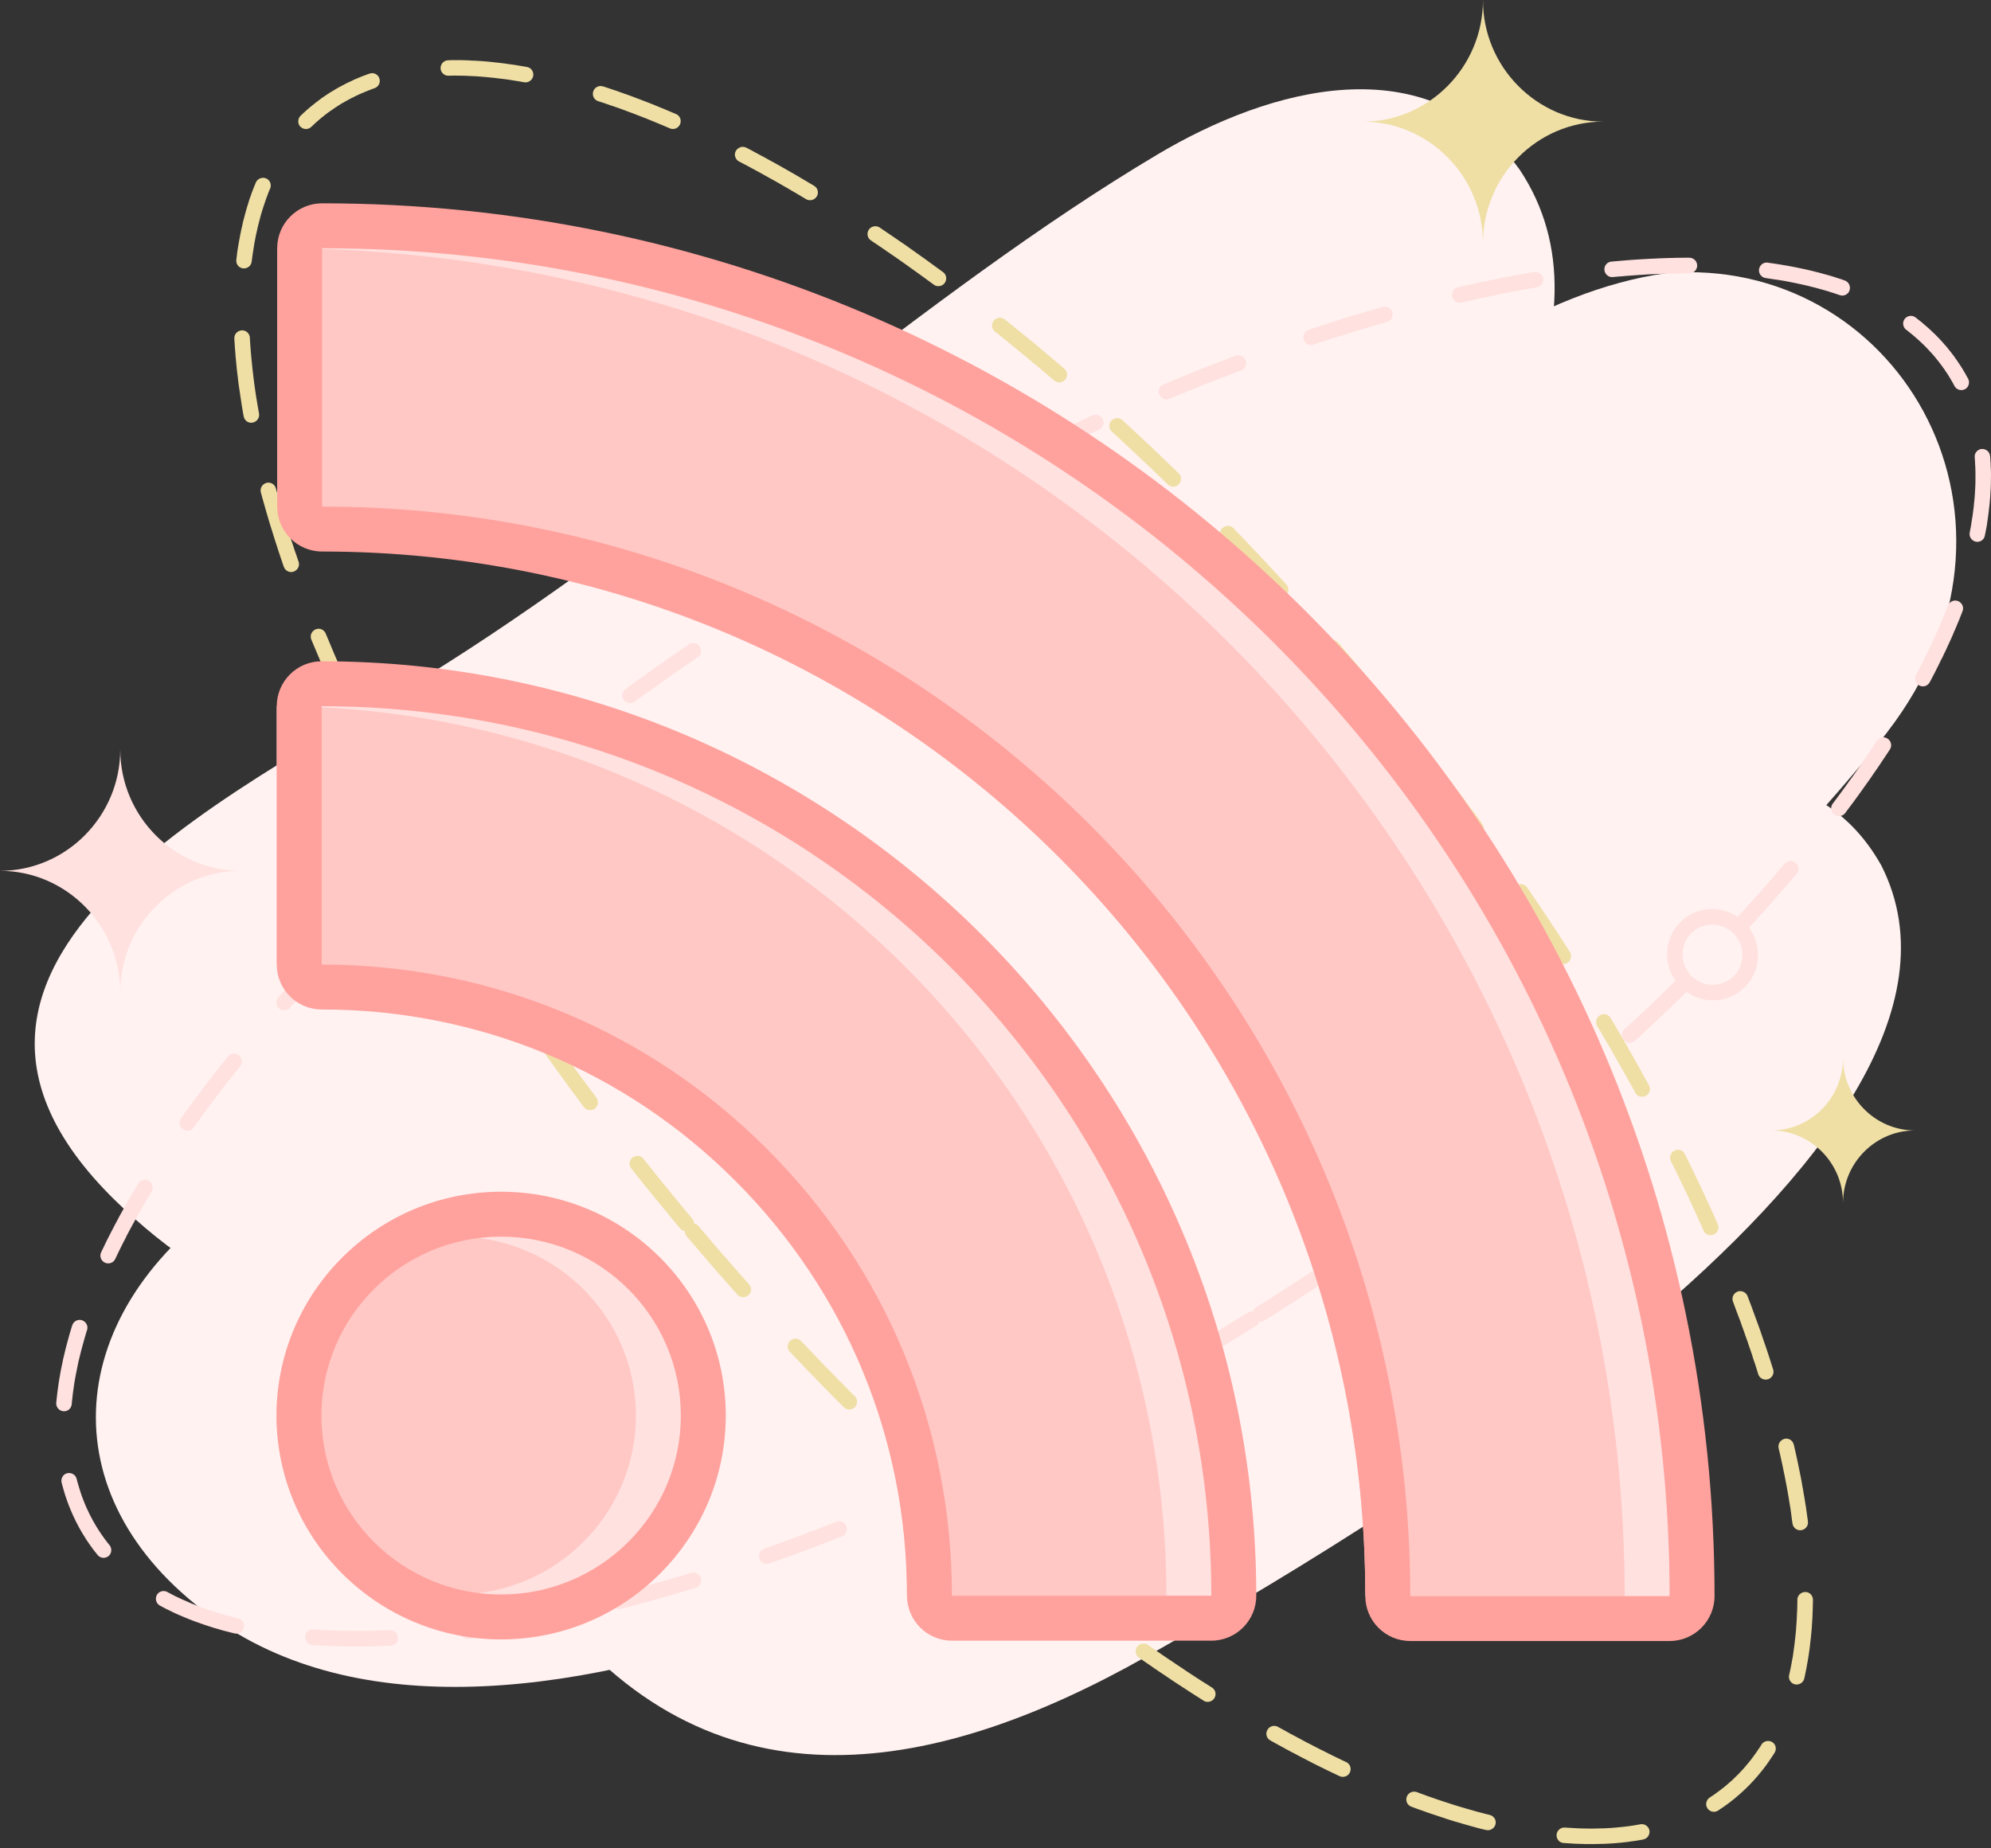 <svg width="70" height="65" viewBox="0 0 70 65" fill="none" xmlns="http://www.w3.org/2000/svg">
<rect x="0" y="0" width="70" height="65" fill="#333333" stroke="none"/>
<path fill-rule="evenodd" clip-rule="evenodd" d="M53.422 5.956C60.489 16.532 35.264 35.729 27.939 41.151C20.281 46.819 11.686 49.721 4.029 42.195C-4.729 33.589 9.22 27.436 15.607 23.393C24.239 17.926 32.48 10.312 40.706 5.426C44.62 3.099 50.18 1.518 53.422 5.956Z" fill="#FFF2F1"/>
<path fill-rule="evenodd" clip-rule="evenodd" d="M58.606 9.603C66.588 8.976 72.001 17.934 66.611 25.399C63.804 29.3 50.734 42.695 46.894 45.939C38.617 52.741 18.103 64.294 7.625 56.985C1.754 52.89 2.042 46.379 7.979 42.195C16.826 35.96 25.443 36.631 34.806 27.868C41.179 21.901 49.723 10.826 58.606 9.603Z" fill="#FFF2F1"/>
<path fill-rule="evenodd" clip-rule="evenodd" d="M66.147 30.441C71.168 40.391 47.228 54.345 40.294 58.261C33.043 62.355 25.267 63.951 19.412 56.59C12.721 48.162 25.481 44.329 31.462 41.502C39.533 37.683 47.501 31.963 55.159 28.607C58.807 27.003 63.798 26.235 66.147 30.441Z" fill="#FFF2F1"/>
<path d="M24.303 43.665L24.467 43.855L24.627 44.044L24.791 44.234L24.953 44.422L25.116 44.611L25.28 44.797L25.442 44.981L25.607 45.166L25.769 45.353L25.927 45.529C26.056 45.674 26.292 45.639 26.379 45.463C26.425 45.365 26.41 45.246 26.335 45.165L26.181 44.99L26.018 44.807L25.856 44.622L25.694 44.435L25.53 44.25L25.368 44.065L25.205 43.877L25.043 43.687L24.886 43.5L24.722 43.31L24.561 43.12C24.518 43.068 24.46 43.037 24.395 43.026C24.398 42.963 24.375 42.9 24.331 42.847L24.242 42.739L24.08 42.55L23.923 42.358L23.767 42.166L23.61 41.976L23.457 41.785L23.299 41.595L23.143 41.402L22.991 41.212L22.836 41.019L22.62 40.749C22.532 40.637 22.371 40.614 22.25 40.698C22.122 40.789 22.096 40.968 22.193 41.09L22.408 41.362L22.562 41.555L22.718 41.746L22.872 41.939L23.029 42.13L23.187 42.323L23.346 42.516L23.503 42.707L23.661 42.9L23.821 43.092L23.912 43.201C23.957 43.255 24.017 43.285 24.08 43.294C24.079 43.356 24.097 43.42 24.142 43.474L24.303 43.665ZM11.653 27.145C11.367 26.808 11.249 26.389 11.284 25.978C11.323 25.571 11.514 25.174 11.853 24.89C11.886 24.86 11.921 24.832 11.958 24.809L11.91 24.705L11.829 24.526L11.747 24.346L11.667 24.168L11.586 23.989L11.508 23.81L11.429 23.631L11.352 23.454L11.276 23.276L11.201 23.099L11.127 22.923L11.054 22.749L10.98 22.573L10.945 22.49C10.861 22.278 11.054 22.062 11.278 22.122C11.358 22.146 11.42 22.203 11.452 22.28L11.486 22.362L11.559 22.534L11.631 22.709L11.705 22.885L11.779 23.061L11.855 23.235L11.93 23.411L12.008 23.587L12.086 23.762L12.165 23.94L12.244 24.116L12.324 24.295L12.407 24.474L12.452 24.568C12.64 24.514 12.835 24.497 13.026 24.509C13.435 24.543 13.828 24.73 14.112 25.068C14.396 25.403 14.517 25.824 14.479 26.233C14.444 26.64 14.251 27.038 13.91 27.325C13.887 27.344 13.865 27.364 13.839 27.384L13.929 27.552L14.024 27.737L14.121 27.921L14.223 28.104L14.322 28.291L14.422 28.476L14.523 28.663L14.626 28.848L14.728 29.032L14.835 29.218L14.938 29.407L15.026 29.562C15.074 29.643 15.07 29.743 15.027 29.826C14.919 30.013 14.656 30.018 14.549 29.834L14.46 29.677L14.355 29.488L14.251 29.302L14.148 29.113L14.044 28.927L13.943 28.74L13.841 28.553L13.74 28.368L13.64 28.183L13.541 27.996L13.444 27.813L13.35 27.635C13.151 27.697 12.944 27.719 12.739 27.702C12.33 27.669 11.937 27.481 11.653 27.145ZM12.787 27.16C13.059 27.182 13.336 27.099 13.56 26.91C13.785 26.721 13.913 26.461 13.936 26.191C13.96 25.921 13.881 25.644 13.694 25.421C13.508 25.201 13.245 25.076 12.977 25.056C12.707 25.033 12.429 25.114 12.204 25.304C11.98 25.492 11.854 25.755 11.829 26.023C11.806 26.292 11.884 26.569 12.071 26.791C12.261 27.014 12.52 27.139 12.787 27.16ZM20.77 38.336L20.626 38.144L20.486 37.951L20.346 37.76L20.204 37.569L20.066 37.376L19.927 37.183L19.788 36.993L19.654 36.8L19.518 36.608L19.38 36.413C19.265 36.25 19.02 36.263 18.918 36.435C18.866 36.527 18.869 36.642 18.929 36.728L19.071 36.927L19.208 37.118L19.346 37.313L19.483 37.505L19.623 37.698L19.761 37.89L19.903 38.083L20.043 38.277L20.187 38.47L20.33 38.663L20.529 38.933C20.654 39.098 20.907 39.069 20.995 38.882C21.04 38.791 21.029 38.684 20.971 38.604L20.77 38.336ZM17.697 33.934L17.573 33.741L17.448 33.553L17.326 33.363L17.204 33.172L17.084 32.982L16.964 32.792L16.842 32.602L16.726 32.413L16.607 32.223L16.491 32.035L16.404 31.891C16.359 31.822 16.286 31.775 16.201 31.765C15.976 31.738 15.817 31.987 15.935 32.18L16.024 32.323L16.142 32.514L16.26 32.706L16.381 32.895L16.499 33.087L16.621 33.278L16.745 33.469L16.865 33.659L16.988 33.852L17.113 34.043L17.238 34.234L17.399 34.477C17.513 34.65 17.767 34.634 17.866 34.454C17.914 34.363 17.909 34.261 17.855 34.175L17.697 33.934ZM10.459 19.642L10.402 19.473L10.345 19.31L10.292 19.145L10.236 18.981L10.187 18.818L10.135 18.654L10.082 18.491L10.033 18.329L9.985 18.167L9.936 18.005L9.888 17.844L9.841 17.684L9.798 17.525L9.752 17.366L9.699 17.175C9.681 17.105 9.638 17.047 9.577 17.011C9.368 16.886 9.11 17.081 9.172 17.318L9.226 17.517L9.272 17.678L9.317 17.837L9.363 18.002L9.412 18.165L9.46 18.329L9.509 18.491L9.562 18.657L9.613 18.823L9.664 18.986L9.719 19.154L9.773 19.321L9.827 19.488L9.884 19.656L9.94 19.821L9.979 19.933C10.003 19.995 10.039 20.043 10.096 20.077C10.313 20.208 10.579 19.993 10.497 19.753L10.459 19.642ZM9.092 14.459L9.067 14.315L9.042 14.169L9.018 14.024L8.994 13.88L8.974 13.735L8.954 13.593L8.934 13.45L8.916 13.308L8.9 13.167L8.883 13.027L8.868 12.886L8.854 12.747L8.84 12.61L8.828 12.471L8.816 12.335L8.805 12.2L8.796 12.066L8.786 11.931L8.785 11.873C8.78 11.806 8.754 11.748 8.709 11.7C8.532 11.521 8.225 11.655 8.239 11.906L8.242 11.97L8.251 12.105L8.26 12.246L8.272 12.386L8.282 12.527L8.296 12.667L8.31 12.808L8.323 12.95L8.339 13.095L8.357 13.235L8.373 13.383L8.391 13.527L8.413 13.672L8.436 13.818L8.456 13.965L8.479 14.112L8.501 14.261L8.527 14.411L8.552 14.559L8.569 14.643C8.581 14.72 8.626 14.784 8.692 14.828C8.894 14.947 9.145 14.774 9.107 14.542L9.092 14.459ZM8.866 9.065L8.882 8.949L8.9 8.836L8.917 8.722L8.934 8.613L8.954 8.5L8.976 8.39L8.996 8.281L9.021 8.174L9.044 8.066L9.068 7.96L9.095 7.855L9.122 7.752L9.149 7.647L9.177 7.543L9.207 7.443L9.238 7.343L9.271 7.243L9.304 7.145L9.337 7.045L9.372 6.949L9.408 6.854L9.443 6.757L9.481 6.664L9.498 6.632C9.524 6.567 9.527 6.497 9.504 6.433C9.42 6.198 9.095 6.194 8.994 6.42L8.977 6.462L8.936 6.562L8.897 6.662L8.858 6.764L8.821 6.868L8.784 6.971L8.749 7.077L8.718 7.184L8.683 7.292L8.652 7.4L8.622 7.508L8.593 7.618L8.565 7.727L8.536 7.838L8.513 7.952L8.485 8.065L8.463 8.178L8.44 8.292L8.419 8.407L8.397 8.525L8.377 8.642L8.357 8.761L8.34 8.878L8.326 9L8.309 9.137C8.298 9.219 8.326 9.299 8.383 9.358C8.544 9.521 8.821 9.424 8.849 9.199L8.866 9.065ZM10.963 4.444L11.031 4.379L11.101 4.316L11.17 4.254L11.242 4.192L11.313 4.132L11.386 4.075L11.46 4.015L11.536 3.959L11.611 3.905L11.688 3.853L11.764 3.799L11.844 3.748L11.921 3.697L12.001 3.646L12.083 3.601L12.165 3.553L12.248 3.509L12.33 3.464L12.413 3.424L12.498 3.379L12.584 3.339L12.671 3.299L12.76 3.262L12.848 3.224L12.938 3.189L13.027 3.153L13.117 3.12L13.165 3.103C13.231 3.081 13.284 3.038 13.318 2.976C13.436 2.757 13.23 2.507 12.992 2.589L12.938 2.607L12.839 2.644L12.742 2.68L12.645 2.72L12.549 2.76L12.455 2.8L12.359 2.847L12.265 2.89L12.174 2.933L12.083 2.982L11.992 3.029L11.901 3.078L11.812 3.129L11.724 3.183L11.636 3.235L11.549 3.289L11.464 3.346L11.38 3.403L11.295 3.461L11.213 3.525L11.131 3.586L11.05 3.649L10.971 3.714L10.892 3.777L10.813 3.846L10.736 3.914L10.662 3.982L10.587 4.053L10.57 4.069C10.527 4.11 10.497 4.164 10.491 4.225C10.448 4.481 10.755 4.638 10.946 4.461L10.963 4.444ZM15.871 2.66L15.982 2.658L16.096 2.66L16.212 2.662L16.326 2.663L16.442 2.669L16.559 2.674L16.675 2.679L16.794 2.686L16.911 2.696L17.03 2.705L17.148 2.716L17.269 2.728L17.391 2.74L17.511 2.756L17.633 2.77L17.758 2.785L17.883 2.802L18.006 2.822L18.13 2.842L18.256 2.862L18.383 2.884L18.426 2.893C18.506 2.907 18.58 2.888 18.645 2.837C18.83 2.692 18.759 2.399 18.529 2.356L18.483 2.348L18.352 2.325L18.222 2.304L18.094 2.282L17.965 2.265L17.837 2.247L17.708 2.228L17.582 2.213L17.457 2.199L17.33 2.185L17.206 2.172L17.079 2.16L16.957 2.151L16.834 2.143L16.712 2.135L16.59 2.131L16.468 2.123L16.348 2.119L16.226 2.115L16.107 2.114L15.99 2.115H15.869L15.763 2.12C15.564 2.12 15.434 2.322 15.514 2.504C15.561 2.602 15.655 2.663 15.764 2.663L15.871 2.66ZM21.165 3.601L21.307 3.649L21.444 3.697L21.585 3.743L21.725 3.792L21.864 3.842L22.008 3.896L22.146 3.947L22.29 4.001L22.432 4.056L22.575 4.112L22.719 4.167L22.862 4.226L23.008 4.285L23.152 4.345L23.297 4.406L23.444 4.468L23.55 4.513C23.612 4.541 23.683 4.542 23.748 4.521C23.983 4.433 23.996 4.112 23.77 4.011L23.665 3.968L23.515 3.904L23.367 3.842L23.22 3.782L23.074 3.721L22.926 3.661L22.78 3.604L22.634 3.547L22.489 3.492L22.345 3.438L22.2 3.382L22.055 3.33L21.91 3.279L21.768 3.229L21.626 3.178L21.483 3.131L21.344 3.084L21.203 3.039C21.051 2.987 20.886 3.081 20.85 3.239C20.821 3.377 20.895 3.513 21.029 3.558L21.165 3.601ZM26.141 5.761L26.294 5.841L26.447 5.925L26.601 6.008L26.757 6.093L26.911 6.179L27.067 6.266L27.221 6.351L27.379 6.44L27.535 6.531L27.69 6.619L27.848 6.713L28.004 6.804L28.164 6.898L28.337 7.002C28.502 7.102 28.718 7.005 28.752 6.813C28.769 6.702 28.721 6.595 28.625 6.536L28.445 6.429L28.286 6.335L28.127 6.241L27.97 6.148L27.811 6.057L27.652 5.966L27.495 5.877L27.339 5.789L27.181 5.701L27.023 5.615L26.867 5.528L26.711 5.446L26.556 5.362L26.402 5.278L26.24 5.195C26.06 5.101 25.842 5.232 25.837 5.436C25.839 5.539 25.895 5.632 25.984 5.679L26.141 5.761ZM30.716 8.52L30.878 8.629L31.04 8.739L31.203 8.852L31.365 8.963L31.527 9.074L31.691 9.19L31.855 9.305L32.015 9.421L32.178 9.537L32.344 9.656L32.507 9.774L32.672 9.895L32.833 10.012C32.888 10.054 32.958 10.072 33.029 10.061C33.271 10.029 33.354 9.717 33.158 9.571L32.996 9.453L32.831 9.333L32.666 9.213L32.502 9.094L32.337 8.977L32.171 8.859L32.009 8.744L31.844 8.626L31.679 8.514L31.515 8.401L31.352 8.289L31.188 8.179L31.026 8.068L30.929 8.002C30.859 7.955 30.776 7.943 30.696 7.968C30.475 8.036 30.43 8.324 30.619 8.454L30.716 8.52ZM35.146 11.789L35.312 11.927L35.479 12.061L35.644 12.197L35.81 12.332L35.977 12.47L36.145 12.606L36.309 12.746L36.477 12.883L36.642 13.025L36.81 13.166L37.065 13.383C37.218 13.513 37.452 13.44 37.506 13.245C37.534 13.146 37.5 13.036 37.423 12.97L37.167 12.751L36.997 12.607L36.83 12.467L36.662 12.325L36.495 12.186L36.329 12.046L36.159 11.908L35.993 11.773L35.823 11.635L35.656 11.501L35.492 11.365L35.321 11.231C35.26 11.18 35.178 11.163 35.101 11.177C34.871 11.223 34.798 11.515 34.977 11.66L35.146 11.789ZM39.313 15.383L39.481 15.539L39.648 15.695L39.813 15.851L39.98 16.006L40.146 16.164L40.314 16.321L40.481 16.48L40.649 16.642L40.814 16.802L41.056 17.037C41.109 17.088 41.175 17.116 41.248 17.116C41.49 17.113 41.615 16.816 41.442 16.645L41.197 16.409L41.027 16.249L40.862 16.087L40.692 15.926L40.526 15.766L40.358 15.608L40.191 15.451L40.023 15.294L39.855 15.138L39.686 14.982L39.463 14.777C39.311 14.638 39.068 14.71 39.012 14.908C38.984 15.005 39.015 15.11 39.089 15.178L39.313 15.383ZM43.141 19.134L43.306 19.305L43.471 19.478L43.635 19.652L43.801 19.827L43.965 20.003L44.131 20.178L44.295 20.354L44.46 20.532L44.622 20.709L44.824 20.927C44.954 21.07 45.185 21.033 45.272 20.862C45.321 20.76 45.302 20.64 45.23 20.558L45.028 20.339L44.86 20.158L44.696 19.98L44.531 19.803L44.366 19.626L44.199 19.45L44.034 19.276L43.869 19.1L43.703 18.927L43.536 18.753L43.365 18.574C43.223 18.43 42.981 18.486 42.908 18.674C42.876 18.773 42.896 18.879 42.968 18.955L43.141 19.134ZM46.742 23.088L46.904 23.277L47.065 23.466L47.225 23.655L47.387 23.846L47.544 24.036L47.708 24.227L47.867 24.417L48.024 24.608L48.183 24.798L48.367 25.021C48.407 25.074 48.462 25.105 48.529 25.117C48.779 25.159 48.947 24.87 48.79 24.677L48.606 24.451L48.447 24.258L48.287 24.066L48.128 23.873L47.967 23.682L47.805 23.492L47.643 23.3L47.483 23.11L47.319 22.92L47.157 22.73L47.04 22.593C46.983 22.533 46.91 22.499 46.829 22.499C46.599 22.5 46.471 22.775 46.622 22.949L46.742 23.088ZM50.164 27.287L50.311 27.478L50.458 27.672L50.604 27.862L50.749 28.055L50.891 28.245L51.036 28.438L51.18 28.631L51.32 28.82L51.464 29.013L51.601 29.205L51.677 29.306C51.789 29.462 52.019 29.453 52.126 29.296C52.189 29.198 52.187 29.077 52.12 28.986L52.045 28.879L51.905 28.688L51.763 28.495L51.616 28.302L51.476 28.109L51.332 27.916L51.184 27.723L51.039 27.53L50.894 27.338L50.746 27.143L50.598 26.952L50.485 26.808C50.444 26.75 50.377 26.714 50.305 26.703C50.064 26.674 49.905 26.949 50.053 27.142L50.164 27.287ZM53.36 31.695L53.491 31.886L53.619 32.076L53.747 32.267L53.874 32.459L54.002 32.651L54.127 32.841L54.253 33.032L54.377 33.221L54.5 33.412L54.622 33.603L54.732 33.775C54.84 33.941 55.082 33.943 55.191 33.776C55.25 33.684 55.253 33.572 55.196 33.478L55.082 33.303L54.96 33.114L54.837 32.921L54.71 32.728L54.585 32.539L54.459 32.346L54.33 32.154L54.202 31.962L54.074 31.772L53.943 31.579L53.81 31.386L53.692 31.209C53.604 31.079 53.425 31.053 53.298 31.147C53.184 31.236 53.158 31.398 53.24 31.517L53.36 31.695ZM56.254 36.25L56.364 36.436L56.474 36.626L56.585 36.813L56.691 36.999L56.797 37.186L56.904 37.374L57.01 37.56L57.115 37.746L57.219 37.933L57.324 38.118L57.426 38.303L57.495 38.43C57.547 38.529 57.651 38.58 57.763 38.569C57.958 38.547 58.066 38.337 57.975 38.164L57.905 38.036L57.8 37.853L57.699 37.664L57.592 37.476L57.487 37.288L57.381 37.101L57.273 36.913L57.168 36.725L57.057 36.536L56.947 36.347L56.838 36.158L56.727 35.969L56.625 35.799C56.568 35.703 56.463 35.654 56.353 35.668C56.159 35.699 56.057 35.911 56.154 36.08L56.254 36.25ZM58.856 41.053L58.945 41.233L59.032 41.415L59.12 41.596L59.206 41.775L59.292 41.954L59.374 42.134L59.459 42.312L59.539 42.491L59.623 42.67L59.703 42.847L59.782 43.025L59.894 43.278C59.974 43.453 60.201 43.494 60.34 43.355C60.419 43.274 60.441 43.157 60.396 43.054L60.36 42.977L60.283 42.799L60.202 42.619L60.12 42.44L60.037 42.261L59.953 42.08L59.87 41.898L59.787 41.719L59.699 41.536L59.612 41.355L59.526 41.173L59.438 40.991L59.348 40.809L59.236 40.584C59.2 40.516 59.145 40.468 59.071 40.445C58.842 40.38 58.642 40.616 58.745 40.832L58.856 41.053ZM61.004 45.979L61.067 46.148L61.132 46.319L61.195 46.486L61.253 46.655L61.315 46.822L61.372 46.99L61.434 47.158L61.489 47.325L61.547 47.49L61.602 47.655L61.654 47.82L61.71 47.983L61.762 48.147L61.818 48.328C61.878 48.516 62.113 48.578 62.261 48.446C62.341 48.374 62.372 48.263 62.341 48.161L62.282 47.977L62.23 47.812L62.176 47.644L62.121 47.479L62.065 47.312L62.006 47.143L61.948 46.975L61.891 46.805L61.831 46.635L61.769 46.467L61.707 46.297L61.644 46.124L61.582 45.955L61.516 45.78L61.44 45.578C61.411 45.503 61.348 45.442 61.269 45.419C61.053 45.347 60.846 45.563 60.93 45.776L61.004 45.979ZM62.551 51.003L62.587 51.157L62.62 51.31L62.654 51.46L62.685 51.611L62.716 51.762L62.747 51.912L62.776 52.062L62.804 52.21L62.832 52.356L62.858 52.505L62.884 52.651L62.906 52.798L62.931 52.941L62.954 53.086L62.974 53.23L62.992 53.375L63.012 53.517L63.022 53.578C63.046 53.768 63.253 53.872 63.421 53.781C63.523 53.725 63.579 53.618 63.563 53.504L63.555 53.438L63.534 53.291L63.514 53.148L63.494 52.998L63.469 52.852L63.446 52.704L63.419 52.556L63.395 52.406L63.367 52.256L63.342 52.105L63.313 51.954L63.282 51.801L63.251 51.648L63.22 51.495L63.188 51.342L63.154 51.185L63.12 51.032L63.083 50.875L63.066 50.802C63.043 50.71 62.983 50.64 62.895 50.608C62.69 50.537 62.488 50.719 62.534 50.929L62.551 51.003ZM63.193 56.334L63.19 56.457L63.187 56.582L63.181 56.707L63.175 56.831L63.17 56.951L63.162 57.076L63.153 57.195L63.145 57.315L63.135 57.434L63.122 57.551L63.108 57.667L63.096 57.784L63.081 57.901L63.065 58.014L63.05 58.127L63.035 58.242L63.013 58.353L62.993 58.463L62.974 58.572L62.951 58.682L62.929 58.79L62.903 58.904C62.886 58.981 62.899 59.06 62.945 59.123C63.081 59.316 63.379 59.256 63.435 59.028L63.463 58.901L63.486 58.785L63.51 58.669L63.53 58.554L63.551 58.44L63.571 58.322L63.59 58.203L63.607 58.083L63.624 57.966L63.638 57.846L63.651 57.724L63.666 57.602L63.678 57.478L63.689 57.355L63.7 57.23L63.707 57.105L63.715 56.977L63.723 56.854L63.727 56.724L63.732 56.596L63.735 56.466L63.739 56.337V56.26C63.739 56.184 63.712 56.116 63.661 56.064C63.491 55.896 63.196 56.016 63.192 56.257L63.193 56.334ZM61.882 61.432L61.825 61.512L61.773 61.591L61.72 61.666L61.664 61.745L61.608 61.821L61.551 61.895L61.493 61.969L61.429 62.043L61.373 62.112L61.311 62.183L61.248 62.254L61.183 62.321L61.12 62.39L61.052 62.455L60.985 62.52L60.919 62.586L60.848 62.649L60.777 62.711L60.708 62.771L60.634 62.833L60.562 62.89L60.489 62.947L60.413 63.002L60.337 63.059L60.259 63.115L60.183 63.166L60.112 63.212C60.06 63.245 60.021 63.297 60.001 63.357C59.919 63.602 60.188 63.808 60.407 63.671L60.483 63.617L60.569 63.561L60.654 63.501L60.737 63.441L60.819 63.38L60.898 63.317L60.979 63.254L61.058 63.186L61.137 63.118L61.212 63.052L61.289 62.982L61.362 62.913L61.436 62.84L61.508 62.77L61.58 62.692L61.649 62.62L61.717 62.543L61.786 62.466L61.851 62.387L61.916 62.308L61.98 62.228L62.042 62.148L62.105 62.063L62.164 61.981L62.221 61.895L62.281 61.808L62.338 61.723L62.389 61.642C62.429 61.581 62.443 61.507 62.428 61.435C62.377 61.2 62.064 61.146 61.931 61.35L61.882 61.432ZM57.575 64.171L57.473 64.189L57.372 64.205L57.267 64.22L57.162 64.232L57.058 64.245L56.95 64.255L56.846 64.266L56.738 64.275L56.63 64.284L56.52 64.289L56.41 64.295L56.301 64.298L56.188 64.301L56.076 64.303L55.965 64.306L55.854 64.304L55.736 64.303L55.621 64.3L55.508 64.297L55.389 64.291L55.273 64.284L55.156 64.277L55.025 64.269C54.96 64.263 54.892 64.281 54.84 64.32C54.636 64.471 54.723 64.792 54.973 64.812L55.116 64.821L55.236 64.829L55.357 64.837L55.48 64.841L55.601 64.844L55.721 64.849L55.841 64.85H55.962L56.079 64.849L56.196 64.846L56.313 64.843L56.429 64.84L56.546 64.834L56.659 64.828L56.775 64.82L56.889 64.809L57 64.8L57.112 64.787L57.225 64.775L57.335 64.758L57.444 64.744L57.554 64.727L57.663 64.709L57.765 64.69C57.997 64.647 58.075 64.36 57.896 64.212C57.836 64.16 57.756 64.139 57.677 64.153L57.575 64.171ZM52.272 63.8L52.139 63.765L52.007 63.731L51.872 63.694L51.738 63.655L51.601 63.617L51.467 63.577L51.331 63.538L51.195 63.496L51.058 63.453L50.92 63.408L50.78 63.363L50.643 63.317L50.504 63.271L50.365 63.221L50.224 63.174L50.083 63.121L49.941 63.07L49.814 63.022C49.748 62.999 49.678 62.999 49.612 63.027C49.385 63.126 49.388 63.445 49.617 63.533L49.749 63.583L49.891 63.635L50.036 63.684L50.18 63.737L50.322 63.786L50.465 63.832L50.606 63.88L50.748 63.926L50.886 63.973L51.027 64.017L51.167 64.061L51.306 64.099L51.445 64.141L51.584 64.181L51.721 64.22L51.859 64.257L51.994 64.294L52.133 64.329L52.244 64.354C52.442 64.403 52.621 64.231 52.581 64.032C52.559 63.931 52.483 63.856 52.383 63.826L52.272 63.8ZM47.171 61.892L47.02 61.819L46.872 61.747L46.721 61.672L46.568 61.594L46.417 61.52L46.266 61.443L46.113 61.362L45.958 61.284L45.805 61.203L45.653 61.121L45.5 61.038L45.347 60.958L45.193 60.871L45.035 60.785L44.932 60.728C44.765 60.635 44.56 60.736 44.528 60.923C44.508 61.038 44.562 61.149 44.66 61.203L44.768 61.263L44.924 61.35L45.08 61.435L45.236 61.521L45.393 61.605L45.548 61.685L45.702 61.768L45.856 61.847L46.01 61.927L46.165 62.008L46.319 62.085L46.473 62.16L46.627 62.237L46.779 62.31L46.931 62.382L47.092 62.459C47.161 62.493 47.239 62.495 47.309 62.469C47.533 62.382 47.547 62.071 47.333 61.969L47.171 61.892ZM42.519 59.287L42.357 59.184L42.197 59.084L42.036 58.979L41.876 58.874L41.715 58.769L41.555 58.659L41.393 58.553L41.233 58.445L41.069 58.335L40.907 58.225L40.747 58.115L40.584 58.002L40.358 57.846C40.301 57.804 40.228 57.789 40.156 57.803C39.918 57.844 39.844 58.153 40.041 58.292L40.268 58.451L40.432 58.563L40.597 58.678L40.759 58.787L40.924 58.897L41.088 59.008L41.248 59.116L41.412 59.224L41.575 59.329L41.736 59.434L41.898 59.54L42.061 59.644L42.221 59.746L42.316 59.807C42.393 59.857 42.488 59.863 42.575 59.824C42.772 59.733 42.794 59.46 42.61 59.346L42.519 59.287ZM37.961 56.083L37.795 55.956L37.631 55.827L37.465 55.7L37.3 55.569L37.135 55.438L36.969 55.306L36.803 55.172L36.638 55.039L36.471 54.904L36.303 54.77L36.056 54.567C35.905 54.442 35.681 54.512 35.621 54.699C35.588 54.805 35.619 54.916 35.707 54.987L35.956 55.192L36.124 55.33L36.291 55.465L36.459 55.6L36.625 55.732L36.792 55.865L36.96 55.999L37.125 56.129L37.292 56.258L37.46 56.39L37.625 56.516L37.843 56.683C37.898 56.727 37.964 56.743 38.035 56.737C38.281 56.709 38.372 56.4 38.176 56.249L37.961 56.083ZM33.805 52.639L33.635 52.489L33.473 52.339L33.303 52.19L33.136 52.038L32.97 51.887L32.802 51.734L32.635 51.579L32.468 51.426L32.3 51.272L32.134 51.114L31.996 50.986C31.888 50.884 31.72 50.887 31.615 50.997C31.507 51.103 31.509 51.282 31.622 51.384L31.759 51.515L31.925 51.671L32.094 51.827L32.263 51.983L32.43 52.138L32.596 52.291L32.766 52.442L32.934 52.595L33.102 52.748L33.271 52.898L33.437 53.047L33.633 53.219C33.781 53.35 34.016 53.283 34.076 53.092C34.107 52.989 34.076 52.882 33.997 52.81L33.805 52.639ZM29.802 48.851L29.637 48.681L29.469 48.513L29.305 48.345L29.139 48.173L28.972 48.004L28.806 47.831L28.644 47.66L28.479 47.489L28.312 47.314L28.167 47.16C28.108 47.097 28.025 47.069 27.939 47.077C27.716 47.104 27.614 47.371 27.767 47.535L27.916 47.691L28.081 47.865L28.246 48.038L28.412 48.211L28.581 48.383L28.746 48.555L28.912 48.727L29.081 48.897L29.245 49.067L29.412 49.235L29.667 49.488C29.716 49.538 29.785 49.567 29.857 49.567C30.099 49.569 30.225 49.275 30.054 49.101L29.802 48.851Z" fill="#EFDFA5"/>
<path d="M44.152 46.632C44.21 46.593 44.249 46.538 44.267 46.478C44.328 46.49 44.396 46.48 44.454 46.441L44.575 46.365L44.786 46.233L44.996 46.098L45.204 45.964L45.414 45.83L45.624 45.695L45.832 45.56L46.037 45.425L46.246 45.293L46.451 45.154L46.739 44.962C46.869 44.876 46.898 44.699 46.806 44.574C46.718 44.456 46.556 44.426 46.437 44.506L46.15 44.697L45.943 44.833L45.739 44.968L45.533 45.101L45.324 45.234L45.117 45.368L44.909 45.501L44.702 45.637L44.494 45.769L44.283 45.901L44.162 45.976C44.107 46.011 44.065 46.066 44.048 46.126C43.983 46.117 43.917 46.129 43.861 46.164L43.65 46.297L43.436 46.427L43.227 46.556L43.014 46.687L42.802 46.816L42.59 46.942L42.379 47.067L42.167 47.195L41.958 47.32L41.745 47.445L41.542 47.564C41.447 47.618 41.396 47.727 41.411 47.834C41.438 48.028 41.652 48.135 41.82 48.037L42.022 47.917L42.235 47.791L42.448 47.666L42.66 47.539L42.874 47.411L43.087 47.283L43.298 47.153L43.513 47.025L43.726 46.894L43.939 46.763L44.152 46.632ZM61.061 34.94C60.687 35.171 60.254 35.23 59.854 35.136C59.655 35.088 59.465 35.003 59.294 34.883L59.151 35.021L59.001 35.168L58.85 35.315L58.698 35.461L58.546 35.606L58.391 35.753L58.236 35.9L58.08 36.045L57.924 36.191L57.768 36.34L57.611 36.485L57.476 36.605C57.319 36.748 57.069 36.663 57.024 36.452C57.007 36.361 57.037 36.264 57.106 36.201L57.239 36.079L57.395 35.934L57.553 35.787L57.706 35.645L57.862 35.5L58.015 35.355L58.168 35.208L58.319 35.062L58.472 34.918L58.621 34.773L58.77 34.628L58.907 34.492C58.888 34.468 58.873 34.441 58.858 34.417C58.621 34.039 58.56 33.6 58.651 33.201C58.742 32.801 58.986 32.437 59.359 32.206C59.732 31.973 60.166 31.914 60.565 32.01C60.752 32.055 60.931 32.133 61.093 32.241L61.166 32.166L61.298 32.021L61.429 31.877L61.559 31.732L61.689 31.589L61.817 31.445L61.945 31.302L62.072 31.157L62.198 31.013L62.323 30.87L62.446 30.725L62.568 30.583L62.69 30.441L62.747 30.373C62.803 30.308 62.88 30.274 62.963 30.276C63.194 30.29 63.312 30.553 63.165 30.728L63.106 30.796L62.983 30.942L62.86 31.084L62.735 31.231L62.608 31.374L62.482 31.521L62.354 31.666L62.224 31.811L62.095 31.958L61.965 32.103L61.832 32.248L61.7 32.394L61.565 32.539L61.49 32.623C61.516 32.657 61.541 32.694 61.564 32.732C61.798 33.107 61.86 33.544 61.769 33.943C61.678 34.344 61.434 34.708 61.061 34.94ZM59.974 34.605C60.237 34.665 60.524 34.628 60.771 34.474C61.017 34.321 61.176 34.08 61.238 33.82C61.297 33.554 61.258 33.267 61.102 33.017C60.948 32.769 60.708 32.607 60.444 32.544C60.181 32.48 59.895 32.517 59.648 32.672C59.402 32.826 59.242 33.065 59.182 33.329C59.121 33.593 59.163 33.878 59.317 34.13C59.473 34.377 59.711 34.542 59.974 34.605ZM48.668 42.974C48.588 43.031 48.543 43.131 48.557 43.232C48.585 43.435 48.818 43.54 48.986 43.423L49.259 43.227L49.453 43.087L49.649 42.948L49.844 42.807L50.038 42.668L50.23 42.526L50.421 42.386L50.611 42.245L50.802 42.103L50.992 41.962L51.186 41.816C51.269 41.753 51.309 41.647 51.286 41.54C51.243 41.347 51.013 41.26 50.854 41.378L50.663 41.522L50.475 41.664L50.286 41.804L50.097 41.943L49.905 42.084L49.715 42.224L49.523 42.363L49.33 42.502L49.137 42.642L48.941 42.78L48.668 42.974ZM52.994 39.718C52.917 39.783 52.882 39.88 52.899 39.98C52.937 40.184 53.176 40.277 53.337 40.147L53.564 39.967L53.741 39.822L53.918 39.678L54.094 39.533L54.27 39.389L54.445 39.246L54.619 39.101L54.793 38.954L54.966 38.811L55.138 38.666L55.307 38.521L55.437 38.411C55.608 38.265 55.532 37.979 55.31 37.933C55.227 37.917 55.144 37.941 55.08 37.993L54.951 38.103L54.782 38.245L54.611 38.39L54.441 38.533L54.269 38.676L54.096 38.822L53.922 38.964L53.747 39.109L53.573 39.25L53.397 39.394L53.22 39.537L52.994 39.718ZM64.435 28.262C64.284 28.466 64.469 28.751 64.718 28.694C64.781 28.68 64.832 28.645 64.873 28.594L64.943 28.498L65.049 28.356L65.154 28.216L65.258 28.074L65.361 27.932L65.463 27.79L65.563 27.648L65.663 27.508L65.764 27.366L65.859 27.225L65.957 27.085L66.054 26.944L66.148 26.802L66.24 26.665L66.333 26.526L66.446 26.354C66.577 26.148 66.392 25.883 66.154 25.937C66.086 25.952 66.028 25.994 65.987 26.056L65.878 26.219L65.787 26.358L65.694 26.495L65.603 26.634L65.507 26.773L65.41 26.912L65.316 27.049L65.219 27.19L65.12 27.328L65.018 27.467L64.919 27.608L64.818 27.747L64.716 27.886L64.612 28.026L64.506 28.168L64.435 28.262ZM67.362 23.733C67.252 23.942 67.439 24.182 67.669 24.13C67.745 24.112 67.808 24.062 67.845 23.993L67.885 23.92L67.954 23.784L68.025 23.652L68.092 23.516L68.158 23.385L68.223 23.249L68.291 23.119L68.354 22.985L68.417 22.856L68.478 22.72L68.538 22.592L68.598 22.459L68.656 22.328L68.71 22.198L68.767 22.069L68.82 21.938L68.876 21.808L68.926 21.679L68.977 21.552L68.999 21.494C69.09 21.258 68.838 21.034 68.616 21.151C68.558 21.182 68.516 21.231 68.49 21.293L68.47 21.347L68.42 21.47L68.371 21.599L68.317 21.725L68.264 21.85L68.21 21.978L68.155 22.105L68.099 22.233L68.042 22.361L67.982 22.487L67.923 22.617L67.862 22.746L67.799 22.878L67.735 23.007L67.673 23.137L67.606 23.266L67.538 23.399L67.47 23.528L67.402 23.66L67.362 23.733ZM69.252 18.727C69.209 18.952 69.444 19.129 69.646 19.023C69.72 18.984 69.769 18.918 69.784 18.836L69.811 18.699L69.834 18.58L69.855 18.463L69.872 18.343L69.889 18.225L69.905 18.108L69.92 17.991L69.932 17.877L69.946 17.761L69.957 17.645L69.968 17.531L69.976 17.415L69.982 17.301L69.99 17.189L69.993 17.076L69.997 16.965V16.851L69.999 16.741V16.63L69.996 16.519L69.991 16.41L69.987 16.3L69.98 16.192L69.973 16.085L69.968 16.041C69.945 15.792 69.633 15.698 69.482 15.894C69.439 15.95 69.42 16.016 69.427 16.087L69.431 16.122L69.437 16.223L69.442 16.325L69.448 16.426L69.451 16.528L69.453 16.633V16.736V16.843V16.946L69.45 17.053L69.445 17.159L69.439 17.266L69.433 17.375L69.425 17.483L69.416 17.59L69.403 17.701L69.394 17.809L69.38 17.92L69.366 18.031L69.352 18.144L69.332 18.253L69.315 18.367L69.298 18.481L69.277 18.594L69.252 18.727ZM68.715 13.573C68.842 13.803 69.183 13.748 69.223 13.49C69.234 13.431 69.223 13.371 69.195 13.316L69.183 13.297L69.133 13.207L69.084 13.118L69.031 13.03L68.979 12.941L68.922 12.854L68.866 12.771L68.809 12.684L68.749 12.601L68.691 12.516L68.629 12.436L68.566 12.356L68.501 12.274L68.438 12.195L68.368 12.118L68.302 12.041L68.233 11.965L68.162 11.89L68.091 11.817L68.018 11.743L67.944 11.674L67.87 11.603L67.791 11.532L67.714 11.464L67.634 11.396L67.555 11.327L67.474 11.264L67.392 11.199L67.346 11.163C67.145 11.014 66.87 11.188 66.917 11.432C66.929 11.501 66.966 11.558 67.022 11.6L67.063 11.629L67.137 11.69L67.213 11.751L67.287 11.813L67.359 11.875L67.432 11.94L67.501 12.003L67.571 12.068L67.64 12.135L67.705 12.2L67.77 12.268L67.834 12.336L67.899 12.407L67.961 12.475L68.023 12.547L68.081 12.62L68.141 12.692L68.197 12.766L68.254 12.841L68.308 12.916L68.364 12.992L68.416 13.072L68.469 13.149L68.518 13.228L68.567 13.309L68.614 13.39L68.66 13.47L68.705 13.553L68.715 13.573ZM64.684 10.379C64.788 10.415 64.897 10.385 64.971 10.307C65.103 10.159 65.042 9.927 64.852 9.862L64.753 9.825L64.639 9.79L64.526 9.753L64.414 9.717L64.298 9.683L64.181 9.651L64.064 9.619L63.946 9.586L63.827 9.557L63.706 9.526L63.588 9.498L63.463 9.469L63.342 9.444L63.218 9.418L63.095 9.393L62.968 9.369L62.842 9.345L62.714 9.324L62.585 9.302L62.457 9.282L62.326 9.262L62.193 9.244L62.147 9.236C61.916 9.208 61.76 9.466 61.889 9.66C61.936 9.728 62.002 9.768 62.082 9.779L62.126 9.785L62.252 9.804L62.38 9.824L62.502 9.841L62.626 9.861L62.751 9.882L62.874 9.905L62.994 9.929L63.113 9.952L63.232 9.978L63.352 10.004L63.468 10.03L63.584 10.057L63.7 10.088L63.814 10.115L63.926 10.146L64.039 10.177L64.15 10.208L64.26 10.24L64.369 10.276L64.479 10.31L64.584 10.345L64.684 10.379ZM59.402 9.611C59.541 9.609 59.655 9.503 59.669 9.362C59.683 9.202 59.555 9.063 59.393 9.063H59.246L59.099 9.065L58.95 9.066L58.798 9.071L58.646 9.074L58.495 9.079L58.339 9.085L58.184 9.093L58.032 9.099L57.877 9.108L57.72 9.117L57.562 9.126L57.404 9.137L57.246 9.149L57.089 9.162L56.927 9.176L56.768 9.189L56.652 9.2C56.405 9.225 56.32 9.535 56.516 9.689C56.572 9.731 56.638 9.751 56.708 9.743L56.82 9.732L56.98 9.72L57.138 9.706L57.294 9.694L57.448 9.683L57.604 9.671L57.758 9.663L57.911 9.652L58.064 9.643L58.217 9.637L58.365 9.631L58.517 9.625L58.666 9.62L58.814 9.617L58.962 9.616L59.108 9.613L59.256 9.611H59.402ZM54.033 10.105C54.133 10.088 54.215 10.017 54.245 9.918C54.306 9.722 54.139 9.531 53.938 9.565L53.76 9.594L53.587 9.626L53.412 9.659L53.24 9.69L53.065 9.722L52.886 9.756L52.71 9.792L52.534 9.829L52.357 9.866L52.18 9.903L51.999 9.94L51.82 9.978L51.641 10.02L51.461 10.06L51.255 10.106C51.147 10.134 51.07 10.22 51.05 10.332C51.026 10.524 51.2 10.683 51.386 10.639L51.584 10.594L51.764 10.554L51.942 10.515L52.121 10.473L52.295 10.438L52.471 10.399L52.648 10.364L52.823 10.328L52.997 10.294L53.17 10.26L53.343 10.228L53.516 10.194L53.688 10.163L53.858 10.135L54.033 10.105ZM48.768 11.317C48.987 11.253 49.034 10.964 48.845 10.831C48.776 10.784 48.694 10.77 48.614 10.793L48.501 10.824L48.312 10.881L48.122 10.935L47.932 10.992L47.742 11.049L47.551 11.106L47.358 11.165L47.167 11.225L46.972 11.286L46.779 11.347L46.588 11.408L46.394 11.473L46.199 11.536L46.01 11.6C45.777 11.677 45.761 11.999 45.982 12.106C46.047 12.136 46.118 12.141 46.184 12.118L46.372 12.055L46.565 11.993L46.758 11.93L46.951 11.868L47.142 11.808L47.331 11.748L47.523 11.688L47.713 11.627L47.903 11.572L48.091 11.515L48.281 11.459L48.469 11.405L48.656 11.35L48.768 11.317ZM43.635 13.025C43.851 12.944 43.869 12.643 43.667 12.529C43.596 12.492 43.513 12.482 43.439 12.512L43.237 12.587L43.038 12.666L42.837 12.742L42.635 12.82L42.434 12.899L42.231 12.978L42.029 13.059L41.827 13.141L41.623 13.223L41.421 13.305L41.217 13.389L40.906 13.521C40.81 13.559 40.745 13.652 40.74 13.754C40.733 13.959 40.933 14.099 41.12 14.022L41.427 13.894L41.631 13.812L41.831 13.729L42.033 13.649L42.234 13.567L42.435 13.486L42.637 13.408L42.836 13.332L43.035 13.254L43.236 13.176L43.435 13.098L43.635 13.025ZM38.639 15.108C38.73 15.067 38.792 14.976 38.798 14.874C38.804 14.669 38.596 14.527 38.409 14.61L38.133 14.737L37.924 14.834L37.716 14.931L37.508 15.028L37.3 15.127L37.091 15.224L36.883 15.326L36.675 15.426L36.467 15.528L36.257 15.63L35.951 15.78C35.732 15.891 35.76 16.209 35.991 16.286C36.059 16.307 36.13 16.303 36.195 16.272L36.499 16.122L36.706 16.02L36.916 15.918L37.123 15.818L37.331 15.719L37.538 15.622L37.744 15.525L37.95 15.428L38.156 15.331L38.365 15.233L38.639 15.108ZM33.786 17.508C33.877 17.458 33.931 17.363 33.93 17.259C33.921 17.057 33.705 16.931 33.527 17.023L33.308 17.139L33.097 17.253L32.885 17.369L32.674 17.483L32.462 17.6L32.25 17.716L32.038 17.831L31.827 17.95L31.616 18.071L31.401 18.189L31.142 18.336C31.046 18.392 30.994 18.501 31.008 18.612C31.038 18.802 31.245 18.907 31.413 18.813L31.672 18.666L31.881 18.547L32.094 18.43L32.304 18.313L32.515 18.196L32.727 18.08L32.938 17.964L33.148 17.85L33.358 17.738L33.569 17.623L33.786 17.508ZM29.08 20.185C29.278 20.063 29.241 19.764 29.022 19.691C28.945 19.666 28.864 19.674 28.793 19.716L28.637 19.81L28.426 19.941L28.212 20.07L28.002 20.201L27.787 20.334L27.575 20.465L27.363 20.6L27.153 20.732L26.94 20.867L26.732 20.999L26.487 21.158C26.275 21.296 26.349 21.621 26.599 21.658C26.666 21.667 26.727 21.655 26.783 21.618L27.026 21.462L27.236 21.329L27.446 21.195L27.654 21.064L27.867 20.931L28.077 20.8L28.289 20.669L28.5 20.538L28.711 20.407L28.924 20.279L29.08 20.185ZM24.526 23.115C24.726 22.979 24.66 22.667 24.421 22.621C24.348 22.609 24.276 22.622 24.217 22.664L24.066 22.767L23.867 22.903L23.666 23.042L23.467 23.181L23.27 23.32L23.069 23.457L22.873 23.597L22.68 23.738L22.483 23.875L22.288 24.016L22.095 24.156L21.992 24.232C21.898 24.3 21.861 24.414 21.89 24.526C21.944 24.71 22.16 24.787 22.314 24.674L22.416 24.6L22.608 24.462L22.803 24.324L22.995 24.185L23.191 24.047L23.387 23.908L23.582 23.769L23.78 23.631L23.977 23.494L24.178 23.355L24.374 23.218L24.526 23.115ZM20.147 26.298C20.262 26.21 20.285 26.046 20.204 25.927C20.114 25.799 19.935 25.768 19.812 25.866L19.644 25.998L19.459 26.139L19.275 26.282L19.095 26.424L18.913 26.568L18.732 26.711L18.553 26.855L18.374 26.998L18.195 27.143L18.018 27.287L17.843 27.43L17.683 27.561C17.599 27.634 17.566 27.741 17.595 27.847C17.649 28.038 17.877 28.111 18.032 27.986L18.191 27.858L18.365 27.713L18.541 27.569L18.717 27.427L18.896 27.284L19.073 27.143L19.254 27L19.434 26.855L19.615 26.714L19.795 26.572L19.979 26.43L20.147 26.298ZM15.97 29.742C16.115 29.61 16.083 29.378 15.907 29.29C15.808 29.242 15.691 29.257 15.607 29.33L15.459 29.459L15.294 29.606L15.132 29.752L14.969 29.898L14.807 30.042L14.648 30.191L14.489 30.334L14.33 30.481L14.171 30.627L14.012 30.774L13.858 30.921L13.7 31.066L13.595 31.166C13.457 31.302 13.493 31.533 13.671 31.613C13.776 31.66 13.89 31.641 13.97 31.565L14.075 31.465L14.229 31.32L14.385 31.175L14.541 31.031L14.699 30.887L14.857 30.741L15.016 30.596L15.174 30.451L15.334 30.306L15.496 30.163L15.658 30.016L15.822 29.871L15.97 29.742ZM12.042 33.463C12.207 33.292 12.088 33.005 11.85 32.997C11.773 32.997 11.705 33.024 11.65 33.079L11.475 33.258L11.334 33.405L11.193 33.55L11.054 33.696L10.917 33.842L10.778 33.988L10.644 34.133L10.508 34.281L10.372 34.426L10.238 34.571L10.107 34.716L9.972 34.863L9.844 35.01L9.787 35.072C9.713 35.158 9.696 35.275 9.747 35.375C9.835 35.55 10.065 35.581 10.195 35.438L10.38 35.232L10.509 35.088L10.64 34.943L10.773 34.8L10.906 34.655L11.04 34.511L11.176 34.364L11.313 34.221L11.449 34.074L11.589 33.932L11.727 33.786L11.867 33.642L12.042 33.463ZM8.442 37.496C8.586 37.319 8.456 37.05 8.228 37.052C8.146 37.05 8.067 37.089 8.016 37.151L7.882 37.321L7.765 37.466L7.654 37.609L7.541 37.752L7.43 37.896L7.32 38.036L7.209 38.18L7.103 38.324L6.996 38.465L6.888 38.609L6.783 38.751L6.68 38.891L6.577 39.033L6.476 39.175L6.364 39.331C6.302 39.419 6.299 39.533 6.353 39.627C6.453 39.797 6.695 39.812 6.808 39.65L6.918 39.496L7.02 39.357L7.121 39.217L7.223 39.076L7.327 38.937L7.432 38.798L7.537 38.657L7.645 38.515L7.752 38.373L7.86 38.234L7.97 38.09L8.081 37.95L8.195 37.808L8.308 37.668L8.442 37.496ZM5.328 41.905C5.436 41.719 5.299 41.483 5.083 41.489C4.989 41.494 4.91 41.54 4.861 41.621L4.822 41.687L4.739 41.823L4.659 41.958L4.579 42.097L4.5 42.233L4.424 42.369L4.349 42.505L4.273 42.64L4.198 42.774L4.127 42.91L4.054 43.045L3.985 43.179L3.915 43.313L3.846 43.447L3.778 43.58L3.713 43.713L3.65 43.846L3.585 43.978L3.557 44.038C3.506 44.142 3.527 44.261 3.607 44.345C3.739 44.483 3.968 44.449 4.05 44.276L4.077 44.219L4.139 44.091L4.202 43.96L4.266 43.829L4.332 43.697L4.4 43.57L4.465 43.435L4.534 43.306L4.606 43.171L4.677 43.039L4.75 42.909L4.824 42.773L4.898 42.642L4.974 42.508L5.051 42.374L5.128 42.242L5.208 42.107L5.289 41.971L5.328 41.905ZM3.062 46.773C3.133 46.541 2.889 46.336 2.676 46.446C2.61 46.48 2.563 46.533 2.54 46.608L2.517 46.679L2.48 46.805L2.443 46.928L2.409 47.052L2.375 47.175L2.343 47.297L2.31 47.42L2.28 47.542L2.252 47.664L2.222 47.785L2.198 47.907L2.173 48.027L2.148 48.146L2.125 48.266L2.105 48.383L2.084 48.504L2.065 48.62L2.048 48.738L2.033 48.855L2.017 48.971L2.003 49.089L1.991 49.206L1.977 49.334C1.962 49.567 2.227 49.716 2.414 49.576C2.477 49.53 2.514 49.46 2.522 49.38L2.533 49.264L2.545 49.153L2.557 49.044L2.571 48.933L2.587 48.822L2.602 48.711L2.62 48.596L2.64 48.484L2.66 48.371L2.684 48.256L2.707 48.14L2.73 48.026L2.753 47.91L2.781 47.793L2.81 47.677L2.838 47.56L2.869 47.441L2.901 47.324L2.934 47.205L2.968 47.083L3.002 46.964L3.037 46.844L3.062 46.773ZM2.695 52.005C2.631 51.772 2.315 51.727 2.195 51.935C2.159 51.998 2.148 52.074 2.168 52.144L2.192 52.236L2.219 52.335L2.249 52.435L2.278 52.535L2.309 52.631L2.343 52.73L2.377 52.826L2.412 52.923L2.451 53.019L2.49 53.114L2.531 53.207L2.571 53.301L2.616 53.392L2.659 53.486L2.707 53.577L2.754 53.668L2.803 53.758L2.854 53.847L2.905 53.934L2.96 54.021L3.014 54.109L3.071 54.197L3.128 54.28L3.187 54.364L3.247 54.447L3.309 54.531L3.374 54.609L3.431 54.683C3.596 54.881 3.914 54.768 3.912 54.511C3.911 54.446 3.891 54.386 3.852 54.338L3.798 54.273L3.741 54.199L3.684 54.125L3.63 54.048L3.574 53.97L3.522 53.893L3.471 53.816L3.422 53.736L3.372 53.657L3.326 53.575L3.278 53.494L3.234 53.412L3.19 53.329L3.147 53.245L3.107 53.16L3.067 53.077L3.028 52.991L2.991 52.904L2.957 52.818L2.922 52.73L2.888 52.641L2.857 52.554L2.828 52.465L2.799 52.373L2.771 52.282L2.745 52.191L2.717 52.099L2.695 52.005ZM5.878 55.982C5.808 55.945 5.726 55.941 5.652 55.97C5.435 56.058 5.423 56.356 5.629 56.467L5.72 56.515L5.817 56.567L5.918 56.617L6.017 56.664L6.117 56.714L6.22 56.76L6.324 56.806L6.427 56.849L6.532 56.894L6.64 56.938L6.745 56.979L6.854 57.021L6.964 57.059L7.075 57.099L7.184 57.137L7.297 57.174L7.411 57.211L7.525 57.248L7.641 57.28L7.755 57.314L7.874 57.348L7.993 57.377L8.109 57.408L8.247 57.442C8.493 57.499 8.675 57.223 8.527 57.016C8.488 56.961 8.43 56.925 8.366 56.91L8.238 56.877L8.125 56.846L8.011 56.819L7.899 56.788L7.789 56.755L7.678 56.723L7.567 56.689L7.461 56.655L7.354 56.618L7.248 56.583L7.144 56.544L7.039 56.507L6.938 56.468L6.836 56.43L6.734 56.389L6.635 56.346L6.538 56.303L6.439 56.26L6.344 56.217L6.248 56.172L6.152 56.127L6.061 56.079L5.969 56.031L5.878 55.982ZM11.016 57.301C10.912 57.297 10.817 57.346 10.764 57.436C10.665 57.613 10.783 57.834 10.985 57.848L11.099 57.857L11.241 57.865L11.383 57.872L11.523 57.88L11.667 57.885L11.812 57.889L11.955 57.892L12.1 57.899L12.247 57.9H12.395H12.54H12.69L12.839 57.897H12.989L13.14 57.894L13.293 57.889L13.446 57.886L13.597 57.88L13.737 57.873C13.983 57.862 14.085 57.558 13.899 57.394C13.844 57.348 13.779 57.326 13.707 57.328L13.572 57.334L13.421 57.339L13.27 57.343L13.122 57.348L12.975 57.352L12.827 57.354H12.684H12.535H12.392L12.248 57.352L12.105 57.351L11.964 57.345L11.823 57.342L11.682 57.337L11.542 57.333L11.403 57.326L11.267 57.319L11.13 57.309L11.016 57.301ZM16.393 57.087C16.158 57.12 16.075 57.42 16.262 57.572C16.319 57.619 16.394 57.642 16.468 57.63L16.646 57.607L16.816 57.584L16.981 57.561L17.15 57.536L17.322 57.51L17.491 57.483L17.663 57.456L17.834 57.428L18.005 57.399L18.178 57.37L18.351 57.34L18.523 57.308L18.701 57.274L18.875 57.241L19.05 57.208L19.17 57.183C19.281 57.161 19.366 57.073 19.383 56.958C19.409 56.769 19.245 56.612 19.057 56.647L18.942 56.672L18.766 56.705L18.594 56.739L18.422 56.768L18.25 56.8L18.081 56.831L17.911 56.861L17.738 56.888L17.57 56.916L17.403 56.944L17.235 56.968L17.067 56.995L16.9 57.018L16.735 57.042L16.57 57.064L16.393 57.087ZM21.694 56.047C21.483 56.099 21.42 56.367 21.58 56.512C21.649 56.576 21.742 56.599 21.833 56.578L21.94 56.547L22.125 56.499L22.311 56.451L22.497 56.4L22.683 56.349L22.872 56.3L23.06 56.246L23.247 56.195L23.436 56.139L23.626 56.086L23.816 56.03L24.007 55.973L24.197 55.916L24.461 55.836C24.692 55.765 24.717 55.447 24.504 55.333C24.439 55.299 24.365 55.292 24.297 55.312L24.035 55.393L23.845 55.448L23.658 55.505L23.47 55.559L23.282 55.613L23.095 55.666L22.909 55.72L22.722 55.772L22.538 55.823L22.352 55.874L22.168 55.924L21.984 55.97L21.799 56.019L21.694 56.047ZM26.866 54.466C26.633 54.549 26.624 54.871 26.849 54.973C26.914 55.001 26.982 55.006 27.05 54.981L27.308 54.89L27.505 54.819L27.704 54.748L27.903 54.674L28.101 54.601L28.3 54.526L28.5 54.452L28.699 54.376L28.901 54.301L29.102 54.222L29.303 54.143L29.604 54.026C29.707 53.986 29.772 53.887 29.773 53.776C29.775 53.58 29.582 53.446 29.4 53.518L29.102 53.634L28.903 53.711L28.703 53.788L28.503 53.864L28.304 53.94L28.107 54.015L27.909 54.088L27.712 54.162L27.515 54.231L27.319 54.304L27.121 54.373L26.866 54.466ZM31.901 52.48C31.804 52.525 31.74 52.617 31.737 52.724C31.737 52.924 31.939 53.06 32.121 52.981L32.359 52.878L32.564 52.787L32.771 52.697L32.976 52.605L33.183 52.511L33.392 52.416L33.598 52.322L33.805 52.227L34.015 52.131L34.222 52.035L34.429 51.937L34.6 51.855C34.739 51.792 34.794 51.624 34.726 51.488C34.658 51.352 34.5 51.296 34.365 51.36L34.194 51.44L33.987 51.539L33.781 51.634L33.575 51.728L33.368 51.824L33.162 51.918L32.958 52.011L32.751 52.103L32.544 52.194L32.342 52.286L32.136 52.375L31.901 52.48ZM36.794 50.166C36.578 50.277 36.607 50.594 36.838 50.669C36.906 50.69 36.98 50.685 37.044 50.653L37.363 50.491L37.575 50.38L37.783 50.272L37.995 50.161L38.207 50.048L38.417 49.936L38.628 49.823L38.843 49.711L39.053 49.596L39.262 49.482L39.451 49.38C39.647 49.271 39.634 48.984 39.429 48.89C39.35 48.856 39.261 48.857 39.187 48.898L39.002 49.001L38.79 49.117L38.579 49.228L38.37 49.34L38.161 49.453L37.949 49.566L37.739 49.677L37.531 49.786L37.32 49.894L37.111 50.004L36.794 50.166Z" fill="#FFE1DF"/>
<path fill-rule="evenodd" clip-rule="evenodd" d="M52.138 0.008C52.138 2.356 54.04 4.278 56.369 4.278C54.04 4.278 52.138 6.199 52.138 8.551C52.138 6.199 50.235 4.278 47.91 4.278C50.235 4.278 52.138 2.356 52.138 0.008Z" fill="#EFDFA5"/>
<path fill-rule="evenodd" clip-rule="evenodd" d="M4.228 26.355C4.228 28.703 6.13 30.624 8.458 30.624C6.13 30.624 4.228 32.546 4.228 34.896C4.228 32.547 2.325 30.624 0 30.624C2.325 30.624 4.228 28.703 4.228 26.355Z" fill="#FFE1DF"/>
<path fill-rule="evenodd" clip-rule="evenodd" d="M64.798 37.205C64.798 38.607 65.935 39.754 67.324 39.754C65.935 39.754 64.798 40.9 64.798 42.303C64.798 40.9 63.664 39.754 62.275 39.754C63.664 39.754 64.798 38.607 64.798 37.205Z" fill="#EFDFA5"/>
<path d="M49.584 56.919C49.147 56.919 48.794 56.566 48.794 56.129C48.794 35.438 31.985 18.605 11.327 18.605C10.89 18.605 10.537 18.251 10.537 17.815V8.73C10.537 8.293 10.89 7.94 11.327 7.94C37.884 7.94 59.491 29.556 59.491 56.129C59.491 56.565 59.138 56.919 58.701 56.919H49.584V56.919ZM33.469 56.907C33.032 56.907 32.679 56.553 32.679 56.117C32.679 50.389 30.454 45.011 26.416 40.971C22.386 36.933 17.023 34.71 11.311 34.71C10.874 34.71 10.521 34.357 10.521 33.92V24.835C10.521 24.398 10.874 24.045 11.311 24.045C28.993 24.045 43.379 38.431 43.379 56.116C43.379 56.553 43.026 56.906 42.589 56.906H33.469V56.907ZM17.618 56.863C13.699 56.863 10.512 53.687 10.512 49.781C10.512 45.876 13.7 42.699 17.618 42.699C21.539 42.699 24.728 45.876 24.728 49.781C24.728 53.687 21.539 56.863 17.618 56.863Z" fill="#FFE1DF"/>
<path d="M9.721 49.781C9.721 46.304 12.549 43.489 16.038 43.489C19.526 43.489 22.357 46.304 22.357 49.781C22.357 53.256 19.526 56.073 16.038 56.073C12.549 56.073 9.721 53.256 9.721 49.781ZM31.888 56.117H41.008C41.008 38.867 26.977 24.835 9.73 24.835V33.92C15.647 33.92 21.212 36.222 25.394 40.413C29.58 44.6 31.888 50.179 31.888 56.117ZM48.002 56.129H57.12C57.12 29.992 35.866 8.73 9.745 8.73V17.815C30.837 17.815 48.002 35.003 48.002 56.129Z" fill="#FFC8C5"/>
<path d="M11.325 8.73C37.446 8.73 58.7 29.991 58.7 56.129H49.583C49.583 35.003 32.417 17.815 11.325 17.815V8.73ZM11.31 24.835C28.557 24.835 42.588 38.867 42.588 56.116H33.468C33.468 50.179 31.16 44.6 26.974 40.412C22.792 36.222 17.227 33.92 11.31 33.92V24.835ZM17.617 43.489C21.106 43.489 23.937 46.303 23.937 49.781C23.937 53.256 21.106 56.073 17.617 56.073C14.129 56.073 11.301 53.256 11.301 49.781C11.301 46.303 14.129 43.489 17.617 43.489ZM11.325 7.15C10.452 7.15 9.745 7.857 9.745 8.73V17.815C9.745 18.686 10.452 19.395 11.325 19.395C31.549 19.395 48.002 35.873 48.002 56.129C48.002 57.001 48.709 57.709 49.583 57.709H58.7C59.572 57.709 60.28 57.001 60.28 56.129C60.28 29.121 38.319 7.15 11.325 7.15ZM11.31 23.255C10.437 23.255 9.73 23.962 9.73 24.835V33.92C9.73 34.792 10.437 35.5 11.31 35.5C16.81 35.5 21.976 37.64 25.855 41.528C29.745 45.421 31.888 50.6 31.888 56.117C31.888 56.988 32.595 57.697 33.468 57.697H42.588C43.46 57.697 44.168 56.988 44.168 56.117C44.168 37.996 29.427 23.255 11.31 23.255ZM17.617 41.909C13.263 41.909 9.721 45.439 9.721 49.781C9.721 54.121 13.263 57.653 17.617 57.653C21.973 57.653 25.517 54.121 25.517 49.781C25.517 45.44 21.973 41.909 17.617 41.909Z" fill="#FFA29D"/>
</svg>
